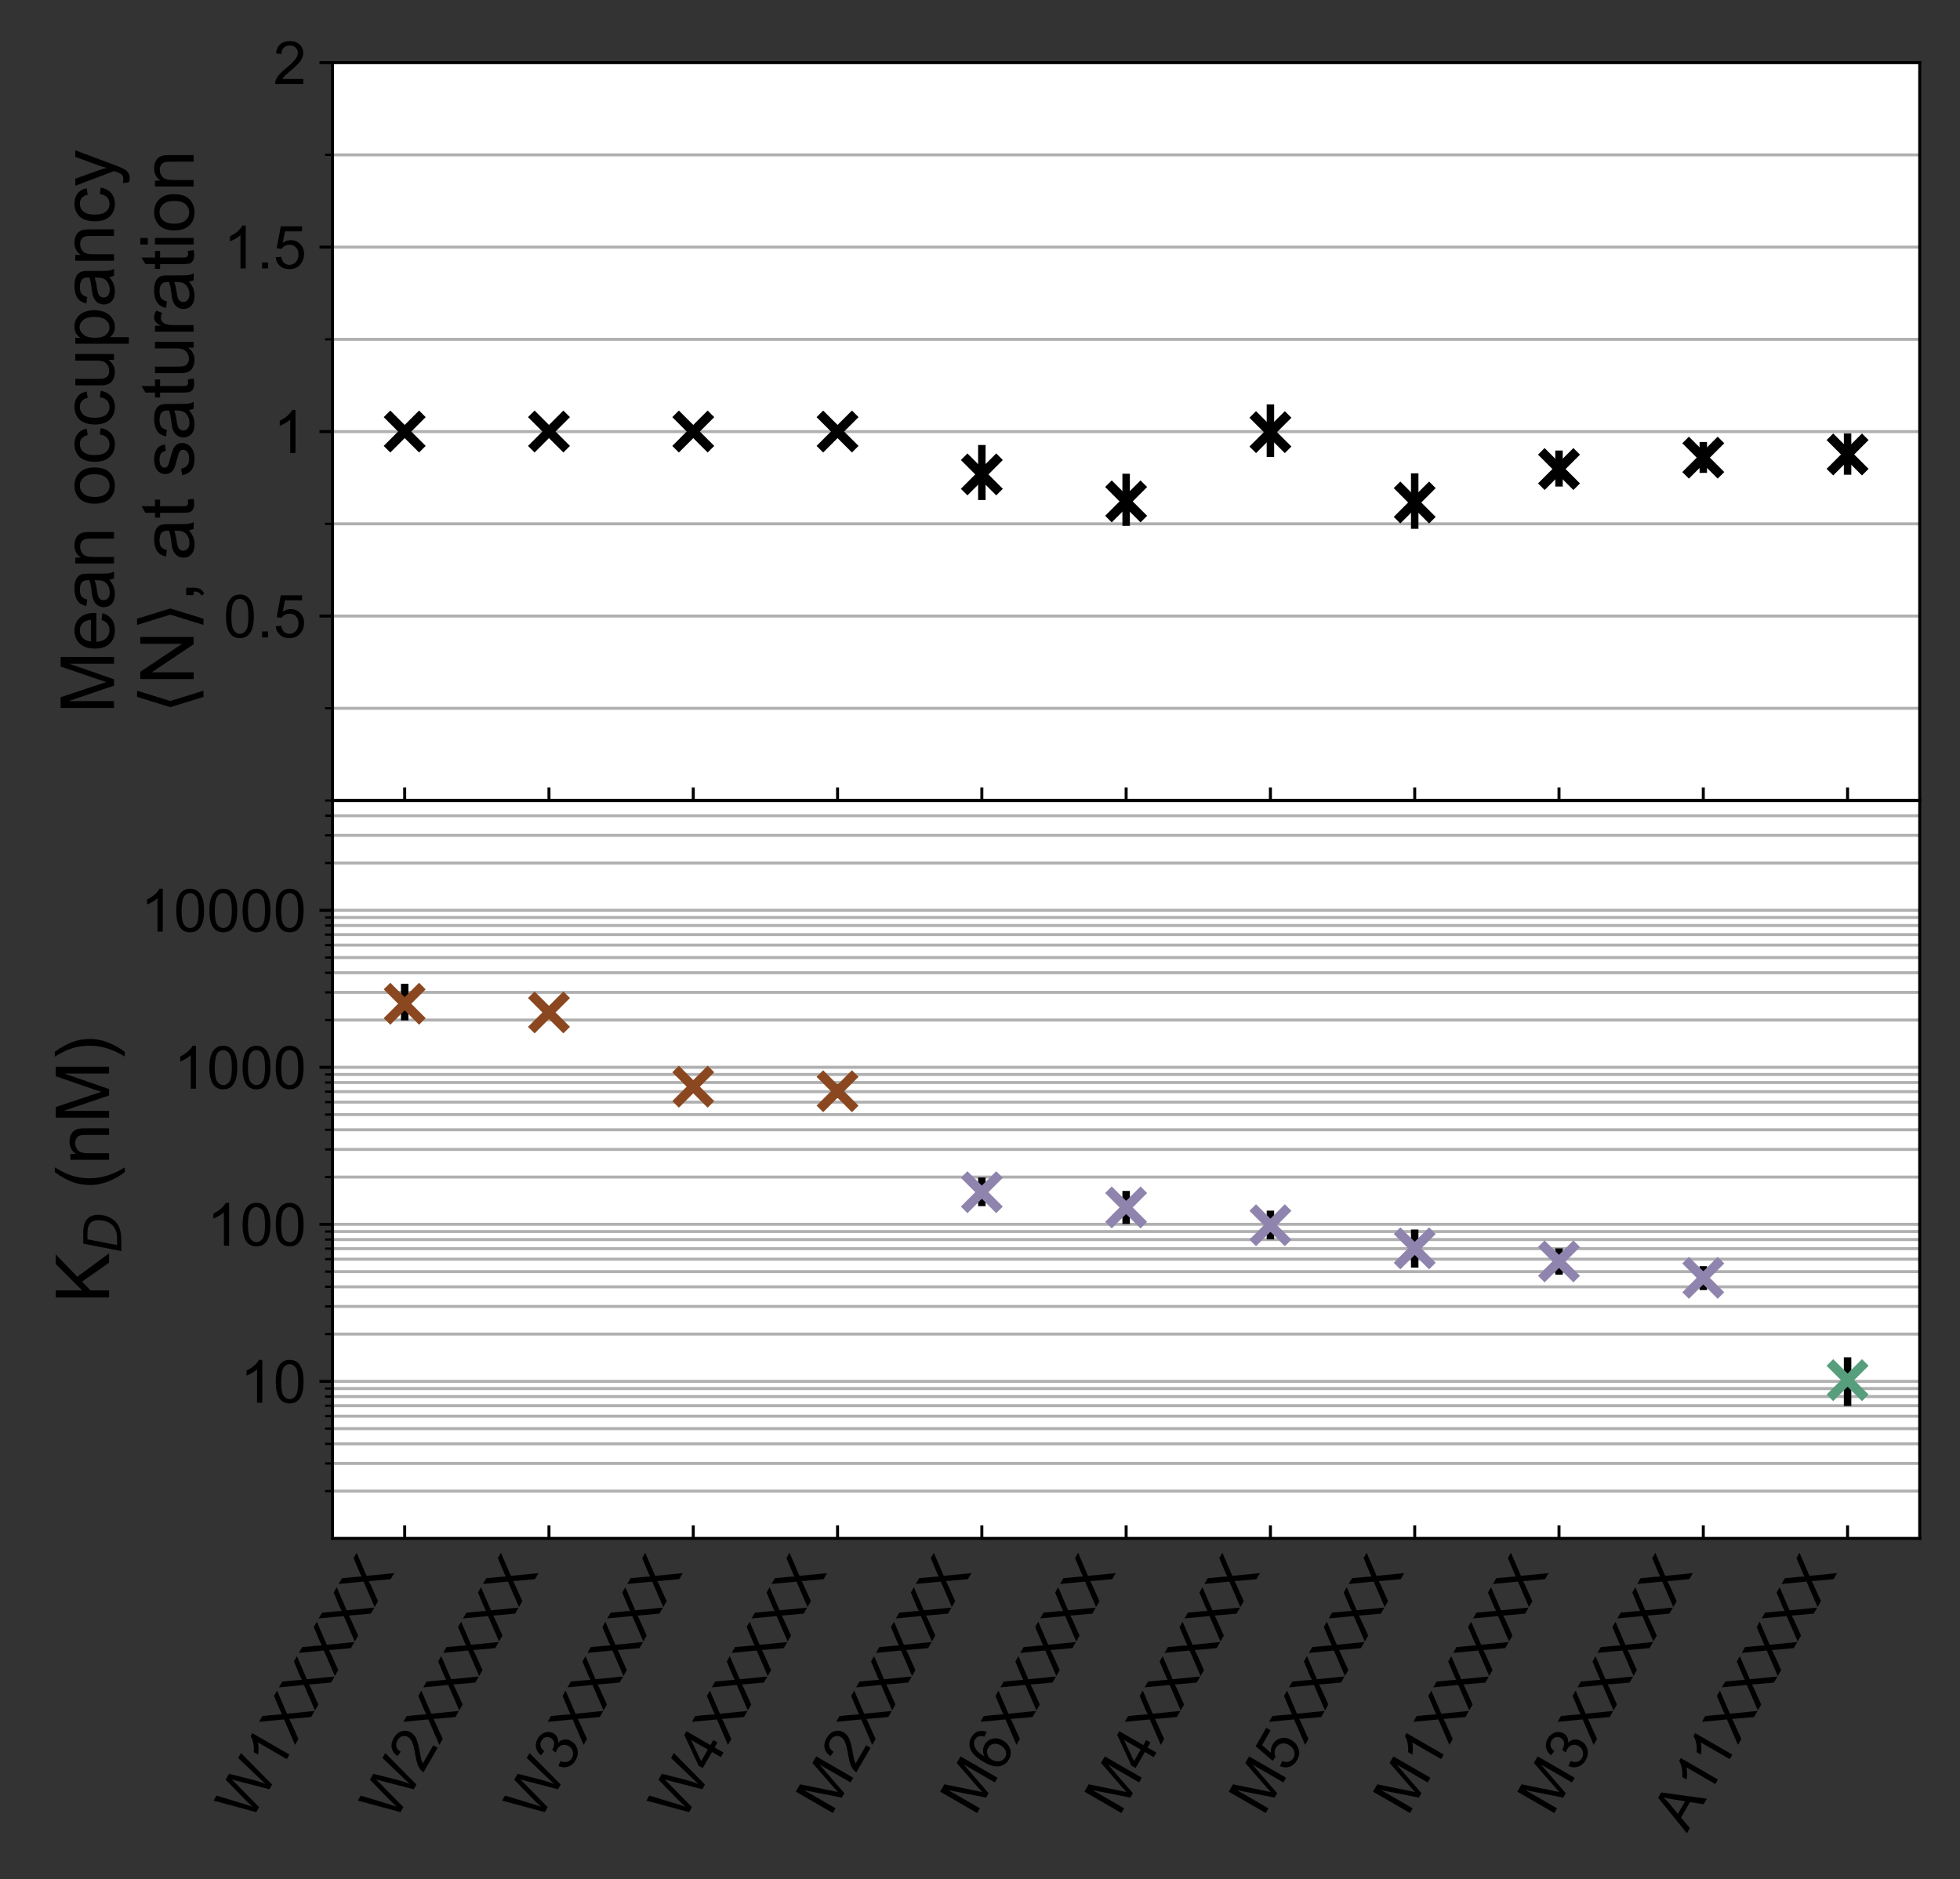 <?xml version="1.0" encoding="utf-8" standalone="no"?>
<!DOCTYPE svg PUBLIC "-//W3C//DTD SVG 1.1//EN"
  "http://www.w3.org/Graphics/SVG/1.1/DTD/svg11.dtd">
<!-- Created with matplotlib (https://matplotlib.org/) -->
<svg height="504pt" version="1.1" viewBox="0 0 525.6 504" width="525.6pt" xmlns="http://www.w3.org/2000/svg" xmlns:xlink="http://www.w3.org/1999/xlink">
 <rect x="0" y="0" width="525.6" height="504" fill="#333333" stroke="none"/>
 <defs>
  <style type="text/css">*{stroke-linecap:butt;stroke-linejoin:round;}</style>
 </defs>
 <g id="figure_1">
  <g id="patch_1">
   <path d="M 0 504 
L 525.6 504 
L 525.6 0 
L 0 0 
z
" style="fill:none;"/>
  </g>
  <g id="axes_1">
   <g id="patch_2">
    <path d="M 89.175 214.697 
L 514.8 214.697 
L 514.8 16.8 
L 89.175 16.8 
z
" style="fill:#ffffff;"/>
   </g>
   <g id="matplotlib.axis_1">
    <g id="xtick_1">
     <g id="line2d_1">
      <defs>
       <path d="M 0 0 
L 0 -3.5 
" id="m8c191ce2ec" style="stroke:#000000;stroke-width:0.8;"/>
      </defs>
      <g>
       <use style="stroke:#000000;stroke-width:0.8;" x="108.522" xlink:href="#m8c191ce2ec" y="214.697"/>
      </g>
     </g>
    </g>
    <g id="xtick_2">
     <g id="line2d_2">
      <g>
       <use style="stroke:#000000;stroke-width:0.8;" x="147.215" xlink:href="#m8c191ce2ec" y="214.697"/>
      </g>
     </g>
    </g>
    <g id="xtick_3">
     <g id="line2d_3">
      <g>
       <use style="stroke:#000000;stroke-width:0.8;" x="185.908" xlink:href="#m8c191ce2ec" y="214.697"/>
      </g>
     </g>
    </g>
    <g id="xtick_4">
     <g id="line2d_4">
      <g>
       <use style="stroke:#000000;stroke-width:0.8;" x="224.601" xlink:href="#m8c191ce2ec" y="214.697"/>
      </g>
     </g>
    </g>
    <g id="xtick_5">
     <g id="line2d_5">
      <g>
       <use style="stroke:#000000;stroke-width:0.8;" x="263.294" xlink:href="#m8c191ce2ec" y="214.697"/>
      </g>
     </g>
    </g>
    <g id="xtick_6">
     <g id="line2d_6">
      <g>
       <use style="stroke:#000000;stroke-width:0.8;" x="301.988" xlink:href="#m8c191ce2ec" y="214.697"/>
      </g>
     </g>
    </g>
    <g id="xtick_7">
     <g id="line2d_7">
      <g>
       <use style="stroke:#000000;stroke-width:0.8;" x="340.681" xlink:href="#m8c191ce2ec" y="214.697"/>
      </g>
     </g>
    </g>
    <g id="xtick_8">
     <g id="line2d_8">
      <g>
       <use style="stroke:#000000;stroke-width:0.8;" x="379.374" xlink:href="#m8c191ce2ec" y="214.697"/>
      </g>
     </g>
    </g>
    <g id="xtick_9">
     <g id="line2d_9">
      <g>
       <use style="stroke:#000000;stroke-width:0.8;" x="418.067" xlink:href="#m8c191ce2ec" y="214.697"/>
      </g>
     </g>
    </g>
    <g id="xtick_10">
     <g id="line2d_10">
      <g>
       <use style="stroke:#000000;stroke-width:0.8;" x="456.76" xlink:href="#m8c191ce2ec" y="214.697"/>
      </g>
     </g>
    </g>
    <g id="xtick_11">
     <g id="line2d_11">
      <g>
       <use style="stroke:#000000;stroke-width:0.8;" x="495.453" xlink:href="#m8c191ce2ec" y="214.697"/>
      </g>
     </g>
    </g>
   </g>
   <g id="matplotlib.axis_2">
    <g id="ytick_1">
     <g id="line2d_12">
      <path clip-path="url(#pddac93b91f)" d="M 89.175 165.222 
L 514.8 165.222 
" style="fill:none;stroke:#b0b0b0;stroke-linecap:square;stroke-width:0.8;"/>
     </g>
     <g id="line2d_13">
      <defs>
       <path d="M 0 0 
L -3.5 0 
" id="m29b696b629" style="stroke:#000000;stroke-width:0.8;"/>
      </defs>
      <g>
       <use style="stroke:#000000;stroke-width:0.8;" x="89.175" xlink:href="#m29b696b629" y="165.222"/>
      </g>
     </g>
     <g id="text_1">
      <!-- 0.5 -->
      <g transform="translate(59.935 170.949)scale(0.16 -0.16)">
       <defs>
        <path d="M 4.156 35.297 
Q 4.156 48 6.766 55.734 
Q 9.375 63.484 14.516 67.672 
Q 19.672 71.875 27.484 71.875 
Q 33.25 71.875 37.594 69.547 
Q 41.938 67.234 44.766 62.859 
Q 47.609 58.5 49.219 52.219 
Q 50.828 45.953 50.828 35.297 
Q 50.828 22.703 48.234 14.969 
Q 45.656 7.234 40.5 3 
Q 35.359 -1.219 27.484 -1.219 
Q 17.141 -1.219 11.234 6.203 
Q 4.156 15.141 4.156 35.297 
z
M 13.188 35.297 
Q 13.188 17.672 17.312 11.828 
Q 21.438 6 27.484 6 
Q 33.547 6 37.672 11.859 
Q 41.797 17.719 41.797 35.297 
Q 41.797 52.984 37.672 58.781 
Q 33.547 64.594 27.391 64.594 
Q 21.344 64.594 17.719 59.469 
Q 13.188 52.938 13.188 35.297 
z
" id="ArialMT-48"/>
        <path d="M 9.078 0 
L 9.078 10.016 
L 19.094 10.016 
L 19.094 0 
z
" id="ArialMT-46"/>
        <path d="M 4.156 18.75 
L 13.375 19.531 
Q 14.406 12.797 18.141 9.391 
Q 21.875 6 27.156 6 
Q 33.5 6 37.891 10.781 
Q 42.281 15.578 42.281 23.484 
Q 42.281 31 38.062 35.344 
Q 33.844 39.703 27 39.703 
Q 22.75 39.703 19.328 37.766 
Q 15.922 35.844 13.969 32.766 
L 5.719 33.844 
L 12.641 70.609 
L 48.25 70.609 
L 48.25 62.203 
L 19.672 62.203 
L 15.828 42.969 
Q 22.266 47.469 29.344 47.469 
Q 38.719 47.469 45.156 40.969 
Q 51.609 34.469 51.609 24.266 
Q 51.609 14.547 45.953 7.469 
Q 39.062 -1.219 27.156 -1.219 
Q 17.391 -1.219 11.203 4.25 
Q 5.031 9.719 4.156 18.75 
z
" id="ArialMT-53"/>
       </defs>
       <use xlink:href="#ArialMT-48"/>
       <use x="55.615" xlink:href="#ArialMT-46"/>
       <use x="83.398" xlink:href="#ArialMT-53"/>
      </g>
     </g>
    </g>
    <g id="ytick_2">
     <g id="line2d_14">
      <path clip-path="url(#pddac93b91f)" d="M 89.175 115.748 
L 514.8 115.748 
" style="fill:none;stroke:#b0b0b0;stroke-linecap:square;stroke-width:0.8;"/>
     </g>
     <g id="line2d_15">
      <g>
       <use style="stroke:#000000;stroke-width:0.8;" x="89.175" xlink:href="#m29b696b629" y="115.748"/>
      </g>
     </g>
     <g id="text_2">
      <!-- 1 -->
      <g transform="translate(73.278 121.475)scale(0.16 -0.16)">
       <defs>
        <path d="M 37.25 0 
L 28.469 0 
L 28.469 56 
Q 25.297 52.984 20.141 49.953 
Q 14.984 46.922 10.891 45.406 
L 10.891 53.906 
Q 18.266 57.375 23.781 62.297 
Q 29.297 67.234 31.594 71.875 
L 37.25 71.875 
z
" id="ArialMT-49"/>
       </defs>
       <use xlink:href="#ArialMT-49"/>
      </g>
     </g>
    </g>
    <g id="ytick_3">
     <g id="line2d_16">
      <path clip-path="url(#pddac93b91f)" d="M 89.175 66.274 
L 514.8 66.274 
" style="fill:none;stroke:#b0b0b0;stroke-linecap:square;stroke-width:0.8;"/>
     </g>
     <g id="line2d_17">
      <g>
       <use style="stroke:#000000;stroke-width:0.8;" x="89.175" xlink:href="#m29b696b629" y="66.274"/>
      </g>
     </g>
     <g id="text_3">
      <!-- 1.5 -->
      <g transform="translate(59.935 72)scale(0.16 -0.16)">
       <use xlink:href="#ArialMT-49"/>
       <use x="55.615" xlink:href="#ArialMT-46"/>
       <use x="83.398" xlink:href="#ArialMT-53"/>
      </g>
     </g>
    </g>
    <g id="ytick_4">
     <g id="line2d_18">
      <path clip-path="url(#pddac93b91f)" d="M 89.175 16.8 
L 514.8 16.8 
" style="fill:none;stroke:#b0b0b0;stroke-linecap:square;stroke-width:0.8;"/>
     </g>
     <g id="line2d_19">
      <g>
       <use style="stroke:#000000;stroke-width:0.8;" x="89.175" xlink:href="#m29b696b629" y="16.8"/>
      </g>
     </g>
     <g id="text_4">
      <!-- 2 -->
      <g transform="translate(73.278 22.526)scale(0.16 -0.16)">
       <defs>
        <path d="M 50.344 8.453 
L 50.344 0 
L 3.031 0 
Q 2.938 3.172 4.047 6.109 
Q 5.859 10.938 9.828 15.625 
Q 13.812 20.312 21.344 26.469 
Q 33.016 36.031 37.109 41.625 
Q 41.219 47.219 41.219 52.203 
Q 41.219 57.422 37.469 61 
Q 33.734 64.594 27.734 64.594 
Q 21.391 64.594 17.578 60.781 
Q 13.766 56.984 13.719 50.25 
L 4.688 51.172 
Q 5.609 61.281 11.656 66.578 
Q 17.719 71.875 27.938 71.875 
Q 38.234 71.875 44.234 66.156 
Q 50.25 60.453 50.25 52 
Q 50.25 47.703 48.484 43.547 
Q 46.734 39.406 42.656 34.812 
Q 38.578 30.219 29.109 22.219 
Q 21.188 15.578 18.938 13.203 
Q 16.703 10.844 15.234 8.453 
z
" id="ArialMT-50"/>
       </defs>
       <use xlink:href="#ArialMT-50"/>
      </g>
     </g>
    </g>
    <g id="ytick_5">
     <g id="line2d_20">
      <path clip-path="url(#pddac93b91f)" d="M 89.175 189.96 
L 514.8 189.96 
" style="fill:none;stroke:#b0b0b0;stroke-linecap:square;stroke-width:0.8;"/>
     </g>
     <g id="line2d_21">
      <defs>
       <path d="M 0 0 
L -2 0 
" id="m9e6d2d13ae" style="stroke:#000000;stroke-width:0.6;"/>
      </defs>
      <g>
       <use style="stroke:#000000;stroke-width:0.6;" x="89.175" xlink:href="#m9e6d2d13ae" y="189.96"/>
      </g>
     </g>
    </g>
    <g id="ytick_6">
     <g id="line2d_22">
      <path clip-path="url(#pddac93b91f)" d="M 89.175 140.485 
L 514.8 140.485 
" style="fill:none;stroke:#b0b0b0;stroke-linecap:square;stroke-width:0.8;"/>
     </g>
     <g id="line2d_23">
      <g>
       <use style="stroke:#000000;stroke-width:0.6;" x="89.175" xlink:href="#m9e6d2d13ae" y="140.485"/>
      </g>
     </g>
    </g>
    <g id="ytick_7">
     <g id="line2d_24">
      <path clip-path="url(#pddac93b91f)" d="M 89.175 91.011 
L 514.8 91.011 
" style="fill:none;stroke:#b0b0b0;stroke-linecap:square;stroke-width:0.8;"/>
     </g>
     <g id="line2d_25">
      <g>
       <use style="stroke:#000000;stroke-width:0.6;" x="89.175" xlink:href="#m9e6d2d13ae" y="91.011"/>
      </g>
     </g>
    </g>
    <g id="ytick_8">
     <g id="line2d_26">
      <path clip-path="url(#pddac93b91f)" d="M 89.175 41.537 
L 514.8 41.537 
" style="fill:none;stroke:#b0b0b0;stroke-linecap:square;stroke-width:0.8;"/>
     </g>
     <g id="line2d_27">
      <g>
       <use style="stroke:#000000;stroke-width:0.6;" x="89.175" xlink:href="#m9e6d2d13ae" y="41.537"/>
      </g>
     </g>
    </g>
    <g id="text_5">
     <!-- Mean occupancy -->
     <g transform="translate(30.572 191.344)rotate(-90)scale(0.2 -0.2)">
      <defs>
       <path d="M 7.422 0 
L 7.422 71.578 
L 21.688 71.578 
L 38.625 20.906 
Q 40.969 13.812 42.047 10.297 
Q 43.266 14.203 45.844 21.781 
L 62.984 71.578 
L 75.734 71.578 
L 75.734 0 
L 66.609 0 
L 66.609 59.906 
L 45.797 0 
L 37.25 0 
L 16.547 60.938 
L 16.547 0 
z
" id="ArialMT-77"/>
       <path d="M 42.094 16.703 
L 51.172 15.578 
Q 49.031 7.625 43.219 3.219 
Q 37.406 -1.172 28.375 -1.172 
Q 17 -1.172 10.328 5.828 
Q 3.656 12.844 3.656 25.484 
Q 3.656 38.578 10.391 45.797 
Q 17.141 53.031 27.875 53.031 
Q 38.281 53.031 44.875 45.953 
Q 51.469 38.875 51.469 26.031 
Q 51.469 25.25 51.422 23.688 
L 12.75 23.688 
Q 13.234 15.141 17.578 10.594 
Q 21.922 6.062 28.422 6.062 
Q 33.25 6.062 36.672 8.594 
Q 40.094 11.141 42.094 16.703 
z
M 13.234 30.906 
L 42.188 30.906 
Q 41.609 37.453 38.875 40.719 
Q 34.672 45.797 27.984 45.797 
Q 21.922 45.797 17.797 41.75 
Q 13.672 37.703 13.234 30.906 
z
" id="ArialMT-101"/>
       <path d="M 40.438 6.391 
Q 35.547 2.25 31.031 0.531 
Q 26.516 -1.172 21.344 -1.172 
Q 12.797 -1.172 8.203 3 
Q 3.609 7.172 3.609 13.672 
Q 3.609 17.484 5.344 20.625 
Q 7.078 23.781 9.891 25.688 
Q 12.703 27.594 16.219 28.562 
Q 18.797 29.25 24.031 29.891 
Q 34.672 31.156 39.703 32.906 
Q 39.75 34.719 39.75 35.203 
Q 39.75 40.578 37.25 42.781 
Q 33.891 45.75 27.25 45.75 
Q 21.047 45.75 18.094 43.578 
Q 15.141 41.406 13.719 35.891 
L 5.125 37.062 
Q 6.297 42.578 8.984 45.969 
Q 11.672 49.359 16.75 51.188 
Q 21.828 53.031 28.516 53.031 
Q 35.156 53.031 39.297 51.469 
Q 43.453 49.906 45.406 47.531 
Q 47.359 45.172 48.141 41.547 
Q 48.578 39.312 48.578 33.453 
L 48.578 21.734 
Q 48.578 9.469 49.141 6.219 
Q 49.703 2.984 51.375 0 
L 42.188 0 
Q 40.828 2.734 40.438 6.391 
z
M 39.703 26.031 
Q 34.906 24.078 25.344 22.703 
Q 19.922 21.922 17.672 20.938 
Q 15.438 19.969 14.203 18.094 
Q 12.984 16.219 12.984 13.922 
Q 12.984 10.406 15.641 8.062 
Q 18.312 5.719 23.438 5.719 
Q 28.516 5.719 32.469 7.938 
Q 36.422 10.156 38.281 14.016 
Q 39.703 17 39.703 22.797 
z
" id="ArialMT-97"/>
       <path d="M 6.594 0 
L 6.594 51.859 
L 14.5 51.859 
L 14.5 44.484 
Q 20.219 53.031 31 53.031 
Q 35.688 53.031 39.625 51.344 
Q 43.562 49.656 45.516 46.922 
Q 47.469 44.188 48.25 40.438 
Q 48.734 37.984 48.734 31.891 
L 48.734 0 
L 39.938 0 
L 39.938 31.547 
Q 39.938 36.922 38.906 39.578 
Q 37.891 42.234 35.281 43.812 
Q 32.672 45.406 29.156 45.406 
Q 23.531 45.406 19.453 41.844 
Q 15.375 38.281 15.375 28.328 
L 15.375 0 
z
" id="ArialMT-110"/>
       <path id="ArialMT-32"/>
       <path d="M 3.328 25.922 
Q 3.328 40.328 11.328 47.266 
Q 18.016 53.031 27.641 53.031 
Q 38.328 53.031 45.109 46.016 
Q 51.906 39.016 51.906 26.656 
Q 51.906 16.656 48.906 10.906 
Q 45.906 5.172 40.156 2 
Q 34.422 -1.172 27.641 -1.172 
Q 16.75 -1.172 10.031 5.812 
Q 3.328 12.797 3.328 25.922 
z
M 12.359 25.922 
Q 12.359 15.969 16.703 11.016 
Q 21.047 6.062 27.641 6.062 
Q 34.188 6.062 38.531 11.031 
Q 42.875 16.016 42.875 26.219 
Q 42.875 35.844 38.5 40.797 
Q 34.125 45.75 27.641 45.75 
Q 21.047 45.75 16.703 40.812 
Q 12.359 35.891 12.359 25.922 
z
" id="ArialMT-111"/>
       <path d="M 40.438 19 
L 49.078 17.875 
Q 47.656 8.938 41.812 3.875 
Q 35.984 -1.172 27.484 -1.172 
Q 16.844 -1.172 10.375 5.781 
Q 3.906 12.75 3.906 25.734 
Q 3.906 34.125 6.688 40.422 
Q 9.469 46.734 15.156 49.875 
Q 20.844 53.031 27.547 53.031 
Q 35.984 53.031 41.359 48.75 
Q 46.734 44.484 48.25 36.625 
L 39.703 35.297 
Q 38.484 40.531 35.375 43.156 
Q 32.281 45.797 27.875 45.797 
Q 21.234 45.797 17.078 41.031 
Q 12.938 36.281 12.938 25.984 
Q 12.938 15.531 16.938 10.797 
Q 20.953 6.062 27.391 6.062 
Q 32.562 6.062 36.031 9.234 
Q 39.5 12.406 40.438 19 
z
" id="ArialMT-99"/>
       <path d="M 40.578 0 
L 40.578 7.625 
Q 34.516 -1.172 24.125 -1.172 
Q 19.531 -1.172 15.547 0.578 
Q 11.578 2.344 9.641 5 
Q 7.719 7.672 6.938 11.531 
Q 6.391 14.109 6.391 19.734 
L 6.391 51.859 
L 15.188 51.859 
L 15.188 23.094 
Q 15.188 16.219 15.719 13.812 
Q 16.547 10.359 19.234 8.375 
Q 21.922 6.391 25.875 6.391 
Q 29.828 6.391 33.297 8.422 
Q 36.766 10.453 38.203 13.938 
Q 39.656 17.438 39.656 24.078 
L 39.656 51.859 
L 48.438 51.859 
L 48.438 0 
z
" id="ArialMT-117"/>
       <path d="M 6.594 -19.875 
L 6.594 51.859 
L 14.594 51.859 
L 14.594 45.125 
Q 17.438 49.078 21 51.047 
Q 24.562 53.031 29.641 53.031 
Q 36.281 53.031 41.359 49.609 
Q 46.438 46.188 49.016 39.953 
Q 51.609 33.734 51.609 26.312 
Q 51.609 18.359 48.75 11.984 
Q 45.906 5.609 40.453 2.219 
Q 35.016 -1.172 29 -1.172 
Q 24.609 -1.172 21.109 0.688 
Q 17.625 2.547 15.375 5.375 
L 15.375 -19.875 
z
M 14.547 25.641 
Q 14.547 15.625 18.594 10.844 
Q 22.656 6.062 28.422 6.062 
Q 34.281 6.062 38.453 11.016 
Q 42.625 15.969 42.625 26.375 
Q 42.625 36.281 38.547 41.203 
Q 34.469 46.141 28.812 46.141 
Q 23.188 46.141 18.859 40.891 
Q 14.547 35.641 14.547 25.641 
z
" id="ArialMT-112"/>
       <path d="M 6.203 -19.969 
L 5.219 -11.719 
Q 8.109 -12.5 10.25 -12.5 
Q 13.188 -12.5 14.938 -11.516 
Q 16.703 -10.547 17.828 -8.797 
Q 18.656 -7.469 20.516 -2.25 
Q 20.75 -1.516 21.297 -0.094 
L 1.609 51.859 
L 11.078 51.859 
L 21.875 21.828 
Q 23.969 16.109 25.641 9.812 
Q 27.156 15.875 29.25 21.625 
L 40.328 51.859 
L 49.125 51.859 
L 29.391 -0.875 
Q 26.219 -9.422 24.469 -12.641 
Q 22.125 -17 19.094 -19.016 
Q 16.062 -21.047 11.859 -21.047 
Q 9.328 -21.047 6.203 -19.969 
z
" id="ArialMT-121"/>
      </defs>
      <use xlink:href="#ArialMT-77"/>
      <use x="83.301" xlink:href="#ArialMT-101"/>
      <use x="138.916" xlink:href="#ArialMT-97"/>
      <use x="194.531" xlink:href="#ArialMT-110"/>
      <use x="250.146" xlink:href="#ArialMT-32"/>
      <use x="277.93" xlink:href="#ArialMT-111"/>
      <use x="333.545" xlink:href="#ArialMT-99"/>
      <use x="383.545" xlink:href="#ArialMT-99"/>
      <use x="433.545" xlink:href="#ArialMT-117"/>
      <use x="489.16" xlink:href="#ArialMT-112"/>
      <use x="544.775" xlink:href="#ArialMT-97"/>
      <use x="600.391" xlink:href="#ArialMT-110"/>
      <use x="656.006" xlink:href="#ArialMT-99"/>
      <use x="706.006" xlink:href="#ArialMT-121"/>
     </g>
     <!-- $\langle$N$\rangle$, at saturation -->
     <g transform="translate(51.96 191.448)rotate(-90)scale(0.2 -0.2)">
      <defs>
       <path d="M 8.938 31.344 
L 22.703 75.875 
L 31 75.875 
L 17.234 31.344 
L 31 -13.188 
L 22.703 -13.188 
z
" id="DejaVuSans-10216"/>
       <path d="M 7.625 0 
L 7.625 71.578 
L 17.328 71.578 
L 54.938 15.375 
L 54.938 71.578 
L 64.016 71.578 
L 64.016 0 
L 54.297 0 
L 16.703 56.25 
L 16.703 0 
z
" id="ArialMT-78"/>
       <path d="M 30.078 31.344 
L 16.312 -13.188 
L 8.016 -13.188 
L 21.781 31.344 
L 8.016 75.875 
L 16.312 75.875 
z
" id="DejaVuSans-10217"/>
       <path d="M 8.891 0 
L 8.891 10.016 
L 18.891 10.016 
L 18.891 0 
Q 18.891 -5.516 16.938 -8.906 
Q 14.984 -12.312 10.75 -14.156 
L 8.297 -10.406 
Q 11.078 -9.188 12.391 -6.812 
Q 13.719 -4.438 13.875 0 
z
" id="ArialMT-44"/>
       <path d="M 25.781 7.859 
L 27.047 0.094 
Q 23.344 -0.688 20.406 -0.688 
Q 15.625 -0.688 12.984 0.828 
Q 10.359 2.344 9.281 4.812 
Q 8.203 7.281 8.203 15.188 
L 8.203 45.016 
L 1.766 45.016 
L 1.766 51.859 
L 8.203 51.859 
L 8.203 64.703 
L 16.938 69.969 
L 16.938 51.859 
L 25.781 51.859 
L 25.781 45.016 
L 16.938 45.016 
L 16.938 14.703 
Q 16.938 10.938 17.406 9.859 
Q 17.875 8.797 18.922 8.156 
Q 19.969 7.516 21.922 7.516 
Q 23.391 7.516 25.781 7.859 
z
" id="ArialMT-116"/>
       <path d="M 3.078 15.484 
L 11.766 16.844 
Q 12.5 11.625 15.844 8.844 
Q 19.188 6.062 25.203 6.062 
Q 31.25 6.062 34.172 8.516 
Q 37.109 10.984 37.109 14.312 
Q 37.109 17.281 34.516 19 
Q 32.719 20.172 25.531 21.969 
Q 15.875 24.422 12.141 26.203 
Q 8.406 27.984 6.469 31.125 
Q 4.547 34.281 4.547 38.094 
Q 4.547 41.547 6.125 44.5 
Q 7.719 47.469 10.453 49.422 
Q 12.5 50.922 16.031 51.969 
Q 19.578 53.031 23.641 53.031 
Q 29.734 53.031 34.344 51.266 
Q 38.969 49.516 41.156 46.5 
Q 43.359 43.5 44.188 38.484 
L 35.594 37.312 
Q 35.016 41.312 32.203 43.547 
Q 29.391 45.797 24.266 45.797 
Q 18.219 45.797 15.625 43.797 
Q 13.031 41.797 13.031 39.109 
Q 13.031 37.406 14.109 36.031 
Q 15.188 34.625 17.484 33.688 
Q 18.797 33.203 25.25 31.453 
Q 34.578 28.953 38.25 27.359 
Q 41.938 25.781 44.031 22.75 
Q 46.141 19.734 46.141 15.234 
Q 46.141 10.844 43.578 6.953 
Q 41.016 3.078 36.172 0.953 
Q 31.344 -1.172 25.25 -1.172 
Q 15.141 -1.172 9.844 3.031 
Q 4.547 7.234 3.078 15.484 
z
" id="ArialMT-115"/>
       <path d="M 6.5 0 
L 6.5 51.859 
L 14.406 51.859 
L 14.406 44 
Q 17.438 49.516 20 51.266 
Q 22.562 53.031 25.641 53.031 
Q 30.078 53.031 34.672 50.203 
L 31.641 42.047 
Q 28.422 43.953 25.203 43.953 
Q 22.312 43.953 20.016 42.219 
Q 17.719 40.484 16.75 37.406 
Q 15.281 32.719 15.281 27.156 
L 15.281 0 
z
" id="ArialMT-114"/>
       <path d="M 6.641 61.469 
L 6.641 71.578 
L 15.438 71.578 
L 15.438 61.469 
z
M 6.641 0 
L 6.641 51.859 
L 15.438 51.859 
L 15.438 0 
z
" id="ArialMT-105"/>
      </defs>
      <use transform="translate(0 0.125)" xlink:href="#DejaVuSans-10216"/>
      <use transform="translate(39.014 0.125)" xlink:href="#ArialMT-78"/>
      <use transform="translate(111.23 0.125)" xlink:href="#DejaVuSans-10217"/>
      <use transform="translate(150.244 0.125)" xlink:href="#ArialMT-44"/>
      <use transform="translate(178.027 0.125)" xlink:href="#ArialMT-32"/>
      <use transform="translate(205.811 0.125)" xlink:href="#ArialMT-97"/>
      <use transform="translate(261.426 0.125)" xlink:href="#ArialMT-116"/>
      <use transform="translate(289.209 0.125)" xlink:href="#ArialMT-32"/>
      <use transform="translate(316.992 0.125)" xlink:href="#ArialMT-115"/>
      <use transform="translate(366.992 0.125)" xlink:href="#ArialMT-97"/>
      <use transform="translate(422.607 0.125)" xlink:href="#ArialMT-116"/>
      <use transform="translate(450.391 0.125)" xlink:href="#ArialMT-117"/>
      <use transform="translate(506.006 0.125)" xlink:href="#ArialMT-114"/>
      <use transform="translate(539.307 0.125)" xlink:href="#ArialMT-97"/>
      <use transform="translate(594.922 0.125)" xlink:href="#ArialMT-116"/>
      <use transform="translate(622.705 0.125)" xlink:href="#ArialMT-105"/>
      <use transform="translate(644.922 0.125)" xlink:href="#ArialMT-111"/>
      <use transform="translate(700.537 0.125)" xlink:href="#ArialMT-110"/>
     </g>
    </g>
   </g>
   <g id="patch_3">
    <path d="M 89.175 214.697 
L 89.175 16.8 
" style="fill:none;stroke:#000000;stroke-linecap:square;stroke-linejoin:miter;stroke-width:0.8;"/>
   </g>
   <g id="patch_4">
    <path d="M 514.8 214.697 
L 514.8 16.8 
" style="fill:none;stroke:#000000;stroke-linecap:square;stroke-linejoin:miter;stroke-width:0.8;"/>
   </g>
   <g id="patch_5">
    <path d="M 89.175 214.697 
L 514.8 214.697 
" style="fill:none;stroke:#000000;stroke-linecap:square;stroke-linejoin:miter;stroke-width:0.8;"/>
   </g>
   <g id="patch_6">
    <path d="M 89.175 16.8 
L 514.8 16.8 
" style="fill:none;stroke:#000000;stroke-linecap:square;stroke-linejoin:miter;stroke-width:0.8;"/>
   </g>
   <g id="LineCollection_1">
    <path clip-path="url(#pddac93b91f)" d="M 108.522 115.734 
L 108.522 115.734 
" style="fill:none;stroke:#000000;stroke-width:2;"/>
    <path clip-path="url(#pddac93b91f)" d="M 147.215 115.734 
L 147.215 115.734 
" style="fill:none;stroke:#000000;stroke-width:2;"/>
    <path clip-path="url(#pddac93b91f)" d="M 185.908 115.734 
L 185.908 115.734 
" style="fill:none;stroke:#000000;stroke-width:2;"/>
    <path clip-path="url(#pddac93b91f)" d="M 224.601 115.734 
L 224.601 115.734 
" style="fill:none;stroke:#000000;stroke-width:2;"/>
    <path clip-path="url(#pddac93b91f)" d="M 263.294 134.1 
L 263.294 119.346 
" style="fill:none;stroke:#000000;stroke-width:2;"/>
    <path clip-path="url(#pddac93b91f)" d="M 301.988 141.029 
L 301.988 127.049 
" style="fill:none;stroke:#000000;stroke-width:2;"/>
    <path clip-path="url(#pddac93b91f)" d="M 340.681 122.557 
L 340.681 108.456 
" style="fill:none;stroke:#000000;stroke-width:2;"/>
    <path clip-path="url(#pddac93b91f)" d="M 379.374 141.822 
L 379.374 126.943 
" style="fill:none;stroke:#000000;stroke-width:2;"/>
    <path clip-path="url(#pddac93b91f)" d="M 418.067 130.491 
L 418.067 120.832 
" style="fill:none;stroke:#000000;stroke-width:2;"/>
    <path clip-path="url(#pddac93b91f)" d="M 456.76 126.833 
L 456.76 118.543 
" style="fill:none;stroke:#000000;stroke-width:2;"/>
    <path clip-path="url(#pddac93b91f)" d="M 495.453 127.322 
L 495.453 116.237 
" style="fill:none;stroke:#000000;stroke-width:2;"/>
   </g>
   <g id="PathCollection_1">
    <defs>
     <path d="M -4.743 4.743 
L 4.743 -4.743 
M -4.743 -4.743 
L 4.743 4.743 
" id="m3a4f021213" style="stroke:#000000;stroke-width:2.5;"/>
    </defs>
    <g clip-path="url(#pddac93b91f)">
     <use style="stroke:#000000;stroke-width:2.5;" x="108.522" xlink:href="#m3a4f021213" y="115.734"/>
     <use style="stroke:#000000;stroke-width:2.5;" x="147.215" xlink:href="#m3a4f021213" y="115.734"/>
     <use style="stroke:#000000;stroke-width:2.5;" x="185.908" xlink:href="#m3a4f021213" y="115.734"/>
     <use style="stroke:#000000;stroke-width:2.5;" x="224.601" xlink:href="#m3a4f021213" y="115.734"/>
     <use style="stroke:#000000;stroke-width:2.5;" x="263.294" xlink:href="#m3a4f021213" y="127.233"/>
     <use style="stroke:#000000;stroke-width:2.5;" x="301.988" xlink:href="#m3a4f021213" y="134.474"/>
     <use style="stroke:#000000;stroke-width:2.5;" x="340.681" xlink:href="#m3a4f021213" y="115.899"/>
     <use style="stroke:#000000;stroke-width:2.5;" x="379.374" xlink:href="#m3a4f021213" y="134.77"/>
     <use style="stroke:#000000;stroke-width:2.5;" x="418.067" xlink:href="#m3a4f021213" y="125.794"/>
     <use style="stroke:#000000;stroke-width:2.5;" x="456.76" xlink:href="#m3a4f021213" y="122.742"/>
     <use style="stroke:#000000;stroke-width:2.5;" x="495.453" xlink:href="#m3a4f021213" y="121.886"/>
    </g>
   </g>
  </g>
  <g id="axes_2">
   <g id="patch_7">
    <path d="M 89.175 412.593 
L 514.8 412.593 
L 514.8 214.697 
L 89.175 214.697 
z
" style="fill:#ffffff;"/>
   </g>
   <g id="matplotlib.axis_3">
    <g id="xtick_12">
     <g id="line2d_28">
      <g>
       <use style="stroke:#000000;stroke-width:0.8;" x="108.522" xlink:href="#m8c191ce2ec" y="412.593"/>
      </g>
     </g>
     <g id="text_6">
      <!-- W1XXXXX -->
      <g transform="translate(67.086 488.817)rotate(-60)scale(0.16 -0.16)">
       <defs>
        <path d="M 20.219 0 
L 1.219 71.578 
L 10.938 71.578 
L 21.828 24.656 
Q 23.578 17.281 24.859 10.016 
Q 27.594 21.484 28.078 23.25 
L 41.703 71.578 
L 53.125 71.578 
L 63.375 35.359 
Q 67.234 21.875 68.953 10.016 
Q 70.312 16.797 72.516 25.594 
L 83.734 71.578 
L 93.266 71.578 
L 73.641 0 
L 64.5 0 
L 49.422 54.547 
Q 47.516 61.375 47.172 62.938 
Q 46.047 58.016 45.062 54.547 
L 29.891 0 
z
" id="ArialMT-87"/>
        <path d="M 0.438 0 
L 28.125 37.312 
L 3.719 71.578 
L 14.984 71.578 
L 27.984 53.219 
Q 32.031 47.516 33.734 44.438 
Q 36.141 48.344 39.406 52.594 
L 53.812 71.578 
L 64.109 71.578 
L 38.969 37.844 
L 66.062 0 
L 54.344 0 
L 36.328 25.531 
Q 34.812 27.734 33.203 30.328 
Q 30.812 26.422 29.781 24.953 
L 11.812 0 
z
" id="ArialMT-88"/>
       </defs>
       <use xlink:href="#ArialMT-87"/>
       <use x="94.385" xlink:href="#ArialMT-49"/>
       <use x="150" xlink:href="#ArialMT-88"/>
       <use x="216.699" xlink:href="#ArialMT-88"/>
       <use x="283.398" xlink:href="#ArialMT-88"/>
       <use x="350.098" xlink:href="#ArialMT-88"/>
       <use x="416.797" xlink:href="#ArialMT-88"/>
      </g>
     </g>
    </g>
    <g id="xtick_13">
     <g id="line2d_29">
      <g>
       <use style="stroke:#000000;stroke-width:0.8;" x="147.215" xlink:href="#m8c191ce2ec" y="412.593"/>
      </g>
     </g>
     <g id="text_7">
      <!-- W2XXXXX -->
      <g transform="translate(105.78 488.817)rotate(-60)scale(0.16 -0.16)">
       <use xlink:href="#ArialMT-87"/>
       <use x="94.385" xlink:href="#ArialMT-50"/>
       <use x="150" xlink:href="#ArialMT-88"/>
       <use x="216.699" xlink:href="#ArialMT-88"/>
       <use x="283.398" xlink:href="#ArialMT-88"/>
       <use x="350.098" xlink:href="#ArialMT-88"/>
       <use x="416.797" xlink:href="#ArialMT-88"/>
      </g>
     </g>
    </g>
    <g id="xtick_14">
     <g id="line2d_30">
      <g>
       <use style="stroke:#000000;stroke-width:0.8;" x="185.908" xlink:href="#m8c191ce2ec" y="412.593"/>
      </g>
     </g>
     <g id="text_8">
      <!-- W3XXXXX -->
      <g transform="translate(144.473 488.817)rotate(-60)scale(0.16 -0.16)">
       <defs>
        <path d="M 4.203 18.891 
L 12.984 20.062 
Q 14.5 12.594 18.141 9.297 
Q 21.781 6 27 6 
Q 33.203 6 37.469 10.297 
Q 41.75 14.594 41.75 20.953 
Q 41.75 27 37.797 30.922 
Q 33.844 34.859 27.734 34.859 
Q 25.25 34.859 21.531 33.891 
L 22.516 41.609 
Q 23.391 41.5 23.922 41.5 
Q 29.547 41.5 34.031 44.422 
Q 38.531 47.359 38.531 53.469 
Q 38.531 58.297 35.25 61.469 
Q 31.984 64.656 26.812 64.656 
Q 21.688 64.656 18.266 61.422 
Q 14.844 58.203 13.875 51.766 
L 5.078 53.328 
Q 6.688 62.156 12.391 67.016 
Q 18.109 71.875 26.609 71.875 
Q 32.469 71.875 37.391 69.359 
Q 42.328 66.844 44.938 62.5 
Q 47.562 58.156 47.562 53.266 
Q 47.562 48.641 45.062 44.828 
Q 42.578 41.016 37.703 38.766 
Q 44.047 37.312 47.562 32.688 
Q 51.078 28.078 51.078 21.141 
Q 51.078 11.766 44.234 5.25 
Q 37.406 -1.266 26.953 -1.266 
Q 17.531 -1.266 11.297 4.344 
Q 5.078 9.969 4.203 18.891 
z
" id="ArialMT-51"/>
       </defs>
       <use xlink:href="#ArialMT-87"/>
       <use x="94.385" xlink:href="#ArialMT-51"/>
       <use x="150" xlink:href="#ArialMT-88"/>
       <use x="216.699" xlink:href="#ArialMT-88"/>
       <use x="283.398" xlink:href="#ArialMT-88"/>
       <use x="350.098" xlink:href="#ArialMT-88"/>
       <use x="416.797" xlink:href="#ArialMT-88"/>
      </g>
     </g>
    </g>
    <g id="xtick_15">
     <g id="line2d_31">
      <g>
       <use style="stroke:#000000;stroke-width:0.8;" x="224.601" xlink:href="#m8c191ce2ec" y="412.593"/>
      </g>
     </g>
     <g id="text_9">
      <!-- W4XXXXX -->
      <g transform="translate(183.166 488.817)rotate(-60)scale(0.16 -0.16)">
       <defs>
        <path d="M 32.328 0 
L 32.328 17.141 
L 1.266 17.141 
L 1.266 25.203 
L 33.938 71.578 
L 41.109 71.578 
L 41.109 25.203 
L 50.781 25.203 
L 50.781 17.141 
L 41.109 17.141 
L 41.109 0 
z
M 32.328 25.203 
L 32.328 57.469 
L 9.906 25.203 
z
" id="ArialMT-52"/>
       </defs>
       <use xlink:href="#ArialMT-87"/>
       <use x="94.385" xlink:href="#ArialMT-52"/>
       <use x="150" xlink:href="#ArialMT-88"/>
       <use x="216.699" xlink:href="#ArialMT-88"/>
       <use x="283.398" xlink:href="#ArialMT-88"/>
       <use x="350.098" xlink:href="#ArialMT-88"/>
       <use x="416.797" xlink:href="#ArialMT-88"/>
      </g>
     </g>
    </g>
    <g id="xtick_16">
     <g id="line2d_32">
      <g>
       <use style="stroke:#000000;stroke-width:0.8;" x="263.294" xlink:href="#m8c191ce2ec" y="412.593"/>
      </g>
     </g>
     <g id="text_10">
      <!-- M2XXXXX -->
      <g transform="translate(222.747 487.28)rotate(-60)scale(0.16 -0.16)">
       <use xlink:href="#ArialMT-77"/>
       <use x="83.301" xlink:href="#ArialMT-50"/>
       <use x="138.916" xlink:href="#ArialMT-88"/>
       <use x="205.615" xlink:href="#ArialMT-88"/>
       <use x="272.314" xlink:href="#ArialMT-88"/>
       <use x="339.014" xlink:href="#ArialMT-88"/>
       <use x="405.713" xlink:href="#ArialMT-88"/>
      </g>
     </g>
    </g>
    <g id="xtick_17">
     <g id="line2d_33">
      <g>
       <use style="stroke:#000000;stroke-width:0.8;" x="301.988" xlink:href="#m8c191ce2ec" y="412.593"/>
      </g>
     </g>
     <g id="text_11">
      <!-- M6XXXXX -->
      <g transform="translate(261.44 487.28)rotate(-60)scale(0.16 -0.16)">
       <defs>
        <path d="M 49.75 54.047 
L 41.016 53.375 
Q 39.844 58.547 37.703 60.891 
Q 34.125 64.656 28.906 64.656 
Q 24.703 64.656 21.531 62.312 
Q 17.391 59.281 14.984 53.469 
Q 12.594 47.656 12.5 36.922 
Q 15.672 41.75 20.266 44.094 
Q 24.859 46.438 29.891 46.438 
Q 38.672 46.438 44.844 39.969 
Q 51.031 33.5 51.031 23.25 
Q 51.031 16.5 48.125 10.719 
Q 45.219 4.938 40.141 1.859 
Q 35.062 -1.219 28.609 -1.219 
Q 17.625 -1.219 10.688 6.859 
Q 3.766 14.938 3.766 33.5 
Q 3.766 54.25 11.422 63.672 
Q 18.109 71.875 29.438 71.875 
Q 37.891 71.875 43.281 67.141 
Q 48.688 62.406 49.75 54.047 
z
M 13.875 23.188 
Q 13.875 18.656 15.797 14.5 
Q 17.719 10.359 21.188 8.172 
Q 24.656 6 28.469 6 
Q 34.031 6 38.031 10.484 
Q 42.047 14.984 42.047 22.703 
Q 42.047 30.125 38.078 34.391 
Q 34.125 38.672 28.125 38.672 
Q 22.172 38.672 18.016 34.391 
Q 13.875 30.125 13.875 23.188 
z
" id="ArialMT-54"/>
       </defs>
       <use xlink:href="#ArialMT-77"/>
       <use x="83.301" xlink:href="#ArialMT-54"/>
       <use x="138.916" xlink:href="#ArialMT-88"/>
       <use x="205.615" xlink:href="#ArialMT-88"/>
       <use x="272.314" xlink:href="#ArialMT-88"/>
       <use x="339.014" xlink:href="#ArialMT-88"/>
       <use x="405.713" xlink:href="#ArialMT-88"/>
      </g>
     </g>
    </g>
    <g id="xtick_18">
     <g id="line2d_34">
      <g>
       <use style="stroke:#000000;stroke-width:0.8;" x="340.681" xlink:href="#m8c191ce2ec" y="412.593"/>
      </g>
     </g>
     <g id="text_12">
      <!-- M4XXXXX -->
      <g transform="translate(300.133 487.28)rotate(-60)scale(0.16 -0.16)">
       <use xlink:href="#ArialMT-77"/>
       <use x="83.301" xlink:href="#ArialMT-52"/>
       <use x="138.916" xlink:href="#ArialMT-88"/>
       <use x="205.615" xlink:href="#ArialMT-88"/>
       <use x="272.314" xlink:href="#ArialMT-88"/>
       <use x="339.014" xlink:href="#ArialMT-88"/>
       <use x="405.713" xlink:href="#ArialMT-88"/>
      </g>
     </g>
    </g>
    <g id="xtick_19">
     <g id="line2d_35">
      <g>
       <use style="stroke:#000000;stroke-width:0.8;" x="379.374" xlink:href="#m8c191ce2ec" y="412.593"/>
      </g>
     </g>
     <g id="text_13">
      <!-- M5XXXXX -->
      <g transform="translate(338.826 487.28)rotate(-60)scale(0.16 -0.16)">
       <use xlink:href="#ArialMT-77"/>
       <use x="83.301" xlink:href="#ArialMT-53"/>
       <use x="138.916" xlink:href="#ArialMT-88"/>
       <use x="205.615" xlink:href="#ArialMT-88"/>
       <use x="272.314" xlink:href="#ArialMT-88"/>
       <use x="339.014" xlink:href="#ArialMT-88"/>
       <use x="405.713" xlink:href="#ArialMT-88"/>
      </g>
     </g>
    </g>
    <g id="xtick_20">
     <g id="line2d_36">
      <g>
       <use style="stroke:#000000;stroke-width:0.8;" x="418.067" xlink:href="#m8c191ce2ec" y="412.593"/>
      </g>
     </g>
     <g id="text_14">
      <!-- M1XXXXX -->
      <g transform="translate(377.519 487.28)rotate(-60)scale(0.16 -0.16)">
       <use xlink:href="#ArialMT-77"/>
       <use x="83.301" xlink:href="#ArialMT-49"/>
       <use x="138.916" xlink:href="#ArialMT-88"/>
       <use x="205.615" xlink:href="#ArialMT-88"/>
       <use x="272.314" xlink:href="#ArialMT-88"/>
       <use x="339.014" xlink:href="#ArialMT-88"/>
       <use x="405.713" xlink:href="#ArialMT-88"/>
      </g>
     </g>
    </g>
    <g id="xtick_21">
     <g id="line2d_37">
      <g>
       <use style="stroke:#000000;stroke-width:0.8;" x="456.76" xlink:href="#m8c191ce2ec" y="412.593"/>
      </g>
     </g>
     <g id="text_15">
      <!-- M3XXXXX -->
      <g transform="translate(416.213 487.28)rotate(-60)scale(0.16 -0.16)">
       <use xlink:href="#ArialMT-77"/>
       <use x="83.301" xlink:href="#ArialMT-51"/>
       <use x="138.916" xlink:href="#ArialMT-88"/>
       <use x="205.615" xlink:href="#ArialMT-88"/>
       <use x="272.314" xlink:href="#ArialMT-88"/>
       <use x="339.014" xlink:href="#ArialMT-88"/>
       <use x="405.713" xlink:href="#ArialMT-88"/>
      </g>
     </g>
    </g>
    <g id="xtick_22">
     <g id="line2d_38">
      <g>
       <use style="stroke:#000000;stroke-width:0.8;" x="495.453" xlink:href="#m8c191ce2ec" y="412.593"/>
      </g>
     </g>
     <g id="text_16">
      <!-- A11XXXXX -->
      <g transform="translate(452.374 491.664)rotate(-60)scale(0.16 -0.16)">
       <defs>
        <path d="M -0.141 0 
L 27.344 71.578 
L 37.547 71.578 
L 66.844 0 
L 56.062 0 
L 47.703 21.688 
L 17.781 21.688 
L 9.906 0 
z
M 20.516 29.391 
L 44.781 29.391 
L 37.312 49.219 
Q 33.891 58.25 32.234 64.062 
Q 30.859 57.172 28.375 50.391 
z
" id="ArialMT-65"/>
       </defs>
       <use xlink:href="#ArialMT-65"/>
       <use x="66.699" xlink:href="#ArialMT-49"/>
       <use x="114.939" xlink:href="#ArialMT-49"/>
       <use x="170.555" xlink:href="#ArialMT-88"/>
       <use x="237.254" xlink:href="#ArialMT-88"/>
       <use x="303.953" xlink:href="#ArialMT-88"/>
       <use x="370.652" xlink:href="#ArialMT-88"/>
       <use x="437.352" xlink:href="#ArialMT-88"/>
      </g>
     </g>
    </g>
   </g>
   <g id="matplotlib.axis_4">
    <g id="ytick_9">
     <g id="line2d_39">
      <path clip-path="url(#p9d31f8c10c)" d="M 89.175 370.478 
L 514.8 370.478 
" style="fill:none;stroke:#b0b0b0;stroke-linecap:square;stroke-width:0.8;"/>
     </g>
     <g id="line2d_40">
      <g>
       <use style="stroke:#000000;stroke-width:0.8;" x="89.175" xlink:href="#m29b696b629" y="370.478"/>
      </g>
     </g>
     <g id="text_17">
      <!-- 10 -->
      <g transform="translate(64.38 376.205)scale(0.16 -0.16)">
       <use xlink:href="#ArialMT-49"/>
       <use x="55.615" xlink:href="#ArialMT-48"/>
      </g>
     </g>
    </g>
    <g id="ytick_10">
     <g id="line2d_41">
      <path clip-path="url(#p9d31f8c10c)" d="M 89.175 328.363 
L 514.8 328.363 
" style="fill:none;stroke:#b0b0b0;stroke-linecap:square;stroke-width:0.8;"/>
     </g>
     <g id="line2d_42">
      <g>
       <use style="stroke:#000000;stroke-width:0.8;" x="89.175" xlink:href="#m29b696b629" y="328.363"/>
      </g>
     </g>
     <g id="text_18">
      <!-- 100 -->
      <g transform="translate(55.483 334.09)scale(0.16 -0.16)">
       <use xlink:href="#ArialMT-49"/>
       <use x="55.615" xlink:href="#ArialMT-48"/>
       <use x="111.23" xlink:href="#ArialMT-48"/>
      </g>
     </g>
    </g>
    <g id="ytick_11">
     <g id="line2d_43">
      <path clip-path="url(#p9d31f8c10c)" d="M 89.175 286.249 
L 514.8 286.249 
" style="fill:none;stroke:#b0b0b0;stroke-linecap:square;stroke-width:0.8;"/>
     </g>
     <g id="line2d_44">
      <g>
       <use style="stroke:#000000;stroke-width:0.8;" x="89.175" xlink:href="#m29b696b629" y="286.249"/>
      </g>
     </g>
     <g id="text_19">
      <!-- 1000 -->
      <g transform="translate(46.585 291.975)scale(0.16 -0.16)">
       <use xlink:href="#ArialMT-49"/>
       <use x="55.615" xlink:href="#ArialMT-48"/>
       <use x="111.23" xlink:href="#ArialMT-48"/>
       <use x="166.846" xlink:href="#ArialMT-48"/>
      </g>
     </g>
    </g>
    <g id="ytick_12">
     <g id="line2d_45">
      <path clip-path="url(#p9d31f8c10c)" d="M 89.175 244.134 
L 514.8 244.134 
" style="fill:none;stroke:#b0b0b0;stroke-linecap:square;stroke-width:0.8;"/>
     </g>
     <g id="line2d_46">
      <g>
       <use style="stroke:#000000;stroke-width:0.8;" x="89.175" xlink:href="#m29b696b629" y="244.134"/>
      </g>
     </g>
     <g id="text_20">
      <!-- 10000 -->
      <g transform="translate(37.688 249.86)scale(0.16 -0.16)">
       <use xlink:href="#ArialMT-49"/>
       <use x="55.615" xlink:href="#ArialMT-48"/>
       <use x="111.23" xlink:href="#ArialMT-48"/>
       <use x="166.846" xlink:href="#ArialMT-48"/>
       <use x="222.461" xlink:href="#ArialMT-48"/>
      </g>
     </g>
    </g>
    <g id="ytick_13">
     <g id="line2d_47">
      <path clip-path="url(#p9d31f8c10c)" d="M 89.175 399.915 
L 514.8 399.915 
" style="fill:none;stroke:#b0b0b0;stroke-linecap:square;stroke-width:0.8;"/>
     </g>
     <g id="line2d_48">
      <g>
       <use style="stroke:#000000;stroke-width:0.6;" x="89.175" xlink:href="#m9e6d2d13ae" y="399.915"/>
      </g>
     </g>
    </g>
    <g id="ytick_14">
     <g id="line2d_49">
      <path clip-path="url(#p9d31f8c10c)" d="M 89.175 392.499 
L 514.8 392.499 
" style="fill:none;stroke:#b0b0b0;stroke-linecap:square;stroke-width:0.8;"/>
     </g>
     <g id="line2d_50">
      <g>
       <use style="stroke:#000000;stroke-width:0.6;" x="89.175" xlink:href="#m9e6d2d13ae" y="392.499"/>
      </g>
     </g>
    </g>
    <g id="ytick_15">
     <g id="line2d_51">
      <path clip-path="url(#p9d31f8c10c)" d="M 89.175 387.238 
L 514.8 387.238 
" style="fill:none;stroke:#b0b0b0;stroke-linecap:square;stroke-width:0.8;"/>
     </g>
     <g id="line2d_52">
      <g>
       <use style="stroke:#000000;stroke-width:0.6;" x="89.175" xlink:href="#m9e6d2d13ae" y="387.238"/>
      </g>
     </g>
    </g>
    <g id="ytick_16">
     <g id="line2d_53">
      <path clip-path="url(#p9d31f8c10c)" d="M 89.175 383.156 
L 514.8 383.156 
" style="fill:none;stroke:#b0b0b0;stroke-linecap:square;stroke-width:0.8;"/>
     </g>
     <g id="line2d_54">
      <g>
       <use style="stroke:#000000;stroke-width:0.6;" x="89.175" xlink:href="#m9e6d2d13ae" y="383.156"/>
      </g>
     </g>
    </g>
    <g id="ytick_17">
     <g id="line2d_55">
      <path clip-path="url(#p9d31f8c10c)" d="M 89.175 379.821 
L 514.8 379.821 
" style="fill:none;stroke:#b0b0b0;stroke-linecap:square;stroke-width:0.8;"/>
     </g>
     <g id="line2d_56">
      <g>
       <use style="stroke:#000000;stroke-width:0.6;" x="89.175" xlink:href="#m9e6d2d13ae" y="379.821"/>
      </g>
     </g>
    </g>
    <g id="ytick_18">
     <g id="line2d_57">
      <path clip-path="url(#p9d31f8c10c)" d="M 89.175 377.002 
L 514.8 377.002 
" style="fill:none;stroke:#b0b0b0;stroke-linecap:square;stroke-width:0.8;"/>
     </g>
     <g id="line2d_58">
      <g>
       <use style="stroke:#000000;stroke-width:0.6;" x="89.175" xlink:href="#m9e6d2d13ae" y="377.002"/>
      </g>
     </g>
    </g>
    <g id="ytick_19">
     <g id="line2d_59">
      <path clip-path="url(#p9d31f8c10c)" d="M 89.175 374.56 
L 514.8 374.56 
" style="fill:none;stroke:#b0b0b0;stroke-linecap:square;stroke-width:0.8;"/>
     </g>
     <g id="line2d_60">
      <g>
       <use style="stroke:#000000;stroke-width:0.6;" x="89.175" xlink:href="#m9e6d2d13ae" y="374.56"/>
      </g>
     </g>
    </g>
    <g id="ytick_20">
     <g id="line2d_61">
      <path clip-path="url(#p9d31f8c10c)" d="M 89.175 372.405 
L 514.8 372.405 
" style="fill:none;stroke:#b0b0b0;stroke-linecap:square;stroke-width:0.8;"/>
     </g>
     <g id="line2d_62">
      <g>
       <use style="stroke:#000000;stroke-width:0.6;" x="89.175" xlink:href="#m9e6d2d13ae" y="372.405"/>
      </g>
     </g>
    </g>
    <g id="ytick_21">
     <g id="line2d_63">
      <path clip-path="url(#p9d31f8c10c)" d="M 89.175 357.8 
L 514.8 357.8 
" style="fill:none;stroke:#b0b0b0;stroke-linecap:square;stroke-width:0.8;"/>
     </g>
     <g id="line2d_64">
      <g>
       <use style="stroke:#000000;stroke-width:0.6;" x="89.175" xlink:href="#m9e6d2d13ae" y="357.8"/>
      </g>
     </g>
    </g>
    <g id="ytick_22">
     <g id="line2d_65">
      <path clip-path="url(#p9d31f8c10c)" d="M 89.175 350.384 
L 514.8 350.384 
" style="fill:none;stroke:#b0b0b0;stroke-linecap:square;stroke-width:0.8;"/>
     </g>
     <g id="line2d_66">
      <g>
       <use style="stroke:#000000;stroke-width:0.6;" x="89.175" xlink:href="#m9e6d2d13ae" y="350.384"/>
      </g>
     </g>
    </g>
    <g id="ytick_23">
     <g id="line2d_67">
      <path clip-path="url(#p9d31f8c10c)" d="M 89.175 345.123 
L 514.8 345.123 
" style="fill:none;stroke:#b0b0b0;stroke-linecap:square;stroke-width:0.8;"/>
     </g>
     <g id="line2d_68">
      <g>
       <use style="stroke:#000000;stroke-width:0.6;" x="89.175" xlink:href="#m9e6d2d13ae" y="345.123"/>
      </g>
     </g>
    </g>
    <g id="ytick_24">
     <g id="line2d_69">
      <path clip-path="url(#p9d31f8c10c)" d="M 89.175 341.041 
L 514.8 341.041 
" style="fill:none;stroke:#b0b0b0;stroke-linecap:square;stroke-width:0.8;"/>
     </g>
     <g id="line2d_70">
      <g>
       <use style="stroke:#000000;stroke-width:0.6;" x="89.175" xlink:href="#m9e6d2d13ae" y="341.041"/>
      </g>
     </g>
    </g>
    <g id="ytick_25">
     <g id="line2d_71">
      <path clip-path="url(#p9d31f8c10c)" d="M 89.175 337.707 
L 514.8 337.707 
" style="fill:none;stroke:#b0b0b0;stroke-linecap:square;stroke-width:0.8;"/>
     </g>
     <g id="line2d_72">
      <g>
       <use style="stroke:#000000;stroke-width:0.6;" x="89.175" xlink:href="#m9e6d2d13ae" y="337.707"/>
      </g>
     </g>
    </g>
    <g id="ytick_26">
     <g id="line2d_73">
      <path clip-path="url(#p9d31f8c10c)" d="M 89.175 334.887 
L 514.8 334.887 
" style="fill:none;stroke:#b0b0b0;stroke-linecap:square;stroke-width:0.8;"/>
     </g>
     <g id="line2d_74">
      <g>
       <use style="stroke:#000000;stroke-width:0.6;" x="89.175" xlink:href="#m9e6d2d13ae" y="334.887"/>
      </g>
     </g>
    </g>
    <g id="ytick_27">
     <g id="line2d_75">
      <path clip-path="url(#p9d31f8c10c)" d="M 89.175 332.445 
L 514.8 332.445 
" style="fill:none;stroke:#b0b0b0;stroke-linecap:square;stroke-width:0.8;"/>
     </g>
     <g id="line2d_76">
      <g>
       <use style="stroke:#000000;stroke-width:0.6;" x="89.175" xlink:href="#m9e6d2d13ae" y="332.445"/>
      </g>
     </g>
    </g>
    <g id="ytick_28">
     <g id="line2d_77">
      <path clip-path="url(#p9d31f8c10c)" d="M 89.175 330.291 
L 514.8 330.291 
" style="fill:none;stroke:#b0b0b0;stroke-linecap:square;stroke-width:0.8;"/>
     </g>
     <g id="line2d_78">
      <g>
       <use style="stroke:#000000;stroke-width:0.6;" x="89.175" xlink:href="#m9e6d2d13ae" y="330.291"/>
      </g>
     </g>
    </g>
    <g id="ytick_29">
     <g id="line2d_79">
      <path clip-path="url(#p9d31f8c10c)" d="M 89.175 315.686 
L 514.8 315.686 
" style="fill:none;stroke:#b0b0b0;stroke-linecap:square;stroke-width:0.8;"/>
     </g>
     <g id="line2d_80">
      <g>
       <use style="stroke:#000000;stroke-width:0.6;" x="89.175" xlink:href="#m9e6d2d13ae" y="315.686"/>
      </g>
     </g>
    </g>
    <g id="ytick_30">
     <g id="line2d_81">
      <path clip-path="url(#p9d31f8c10c)" d="M 89.175 308.27 
L 514.8 308.27 
" style="fill:none;stroke:#b0b0b0;stroke-linecap:square;stroke-width:0.8;"/>
     </g>
     <g id="line2d_82">
      <g>
       <use style="stroke:#000000;stroke-width:0.6;" x="89.175" xlink:href="#m9e6d2d13ae" y="308.27"/>
      </g>
     </g>
    </g>
    <g id="ytick_31">
     <g id="line2d_83">
      <path clip-path="url(#p9d31f8c10c)" d="M 89.175 303.008 
L 514.8 303.008 
" style="fill:none;stroke:#b0b0b0;stroke-linecap:square;stroke-width:0.8;"/>
     </g>
     <g id="line2d_84">
      <g>
       <use style="stroke:#000000;stroke-width:0.6;" x="89.175" xlink:href="#m9e6d2d13ae" y="303.008"/>
      </g>
     </g>
    </g>
    <g id="ytick_32">
     <g id="line2d_85">
      <path clip-path="url(#p9d31f8c10c)" d="M 89.175 298.926 
L 514.8 298.926 
" style="fill:none;stroke:#b0b0b0;stroke-linecap:square;stroke-width:0.8;"/>
     </g>
     <g id="line2d_86">
      <g>
       <use style="stroke:#000000;stroke-width:0.6;" x="89.175" xlink:href="#m9e6d2d13ae" y="298.926"/>
      </g>
     </g>
    </g>
    <g id="ytick_33">
     <g id="line2d_87">
      <path clip-path="url(#p9d31f8c10c)" d="M 89.175 295.592 
L 514.8 295.592 
" style="fill:none;stroke:#b0b0b0;stroke-linecap:square;stroke-width:0.8;"/>
     </g>
     <g id="line2d_88">
      <g>
       <use style="stroke:#000000;stroke-width:0.6;" x="89.175" xlink:href="#m9e6d2d13ae" y="295.592"/>
      </g>
     </g>
    </g>
    <g id="ytick_34">
     <g id="line2d_89">
      <path clip-path="url(#p9d31f8c10c)" d="M 89.175 292.772 
L 514.8 292.772 
" style="fill:none;stroke:#b0b0b0;stroke-linecap:square;stroke-width:0.8;"/>
     </g>
     <g id="line2d_90">
      <g>
       <use style="stroke:#000000;stroke-width:0.6;" x="89.175" xlink:href="#m9e6d2d13ae" y="292.772"/>
      </g>
     </g>
    </g>
    <g id="ytick_35">
     <g id="line2d_91">
      <path clip-path="url(#p9d31f8c10c)" d="M 89.175 290.33 
L 514.8 290.33 
" style="fill:none;stroke:#b0b0b0;stroke-linecap:square;stroke-width:0.8;"/>
     </g>
     <g id="line2d_92">
      <g>
       <use style="stroke:#000000;stroke-width:0.6;" x="89.175" xlink:href="#m9e6d2d13ae" y="290.33"/>
      </g>
     </g>
    </g>
    <g id="ytick_36">
     <g id="line2d_93">
      <path clip-path="url(#p9d31f8c10c)" d="M 89.175 288.176 
L 514.8 288.176 
" style="fill:none;stroke:#b0b0b0;stroke-linecap:square;stroke-width:0.8;"/>
     </g>
     <g id="line2d_94">
      <g>
       <use style="stroke:#000000;stroke-width:0.6;" x="89.175" xlink:href="#m9e6d2d13ae" y="288.176"/>
      </g>
     </g>
    </g>
    <g id="ytick_37">
     <g id="line2d_95">
      <path clip-path="url(#p9d31f8c10c)" d="M 89.175 273.571 
L 514.8 273.571 
" style="fill:none;stroke:#b0b0b0;stroke-linecap:square;stroke-width:0.8;"/>
     </g>
     <g id="line2d_96">
      <g>
       <use style="stroke:#000000;stroke-width:0.6;" x="89.175" xlink:href="#m9e6d2d13ae" y="273.571"/>
      </g>
     </g>
    </g>
    <g id="ytick_38">
     <g id="line2d_97">
      <path clip-path="url(#p9d31f8c10c)" d="M 89.175 266.155 
L 514.8 266.155 
" style="fill:none;stroke:#b0b0b0;stroke-linecap:square;stroke-width:0.8;"/>
     </g>
     <g id="line2d_98">
      <g>
       <use style="stroke:#000000;stroke-width:0.6;" x="89.175" xlink:href="#m9e6d2d13ae" y="266.155"/>
      </g>
     </g>
    </g>
    <g id="ytick_39">
     <g id="line2d_99">
      <path clip-path="url(#p9d31f8c10c)" d="M 89.175 260.893 
L 514.8 260.893 
" style="fill:none;stroke:#b0b0b0;stroke-linecap:square;stroke-width:0.8;"/>
     </g>
     <g id="line2d_100">
      <g>
       <use style="stroke:#000000;stroke-width:0.6;" x="89.175" xlink:href="#m9e6d2d13ae" y="260.893"/>
      </g>
     </g>
    </g>
    <g id="ytick_40">
     <g id="line2d_101">
      <path clip-path="url(#p9d31f8c10c)" d="M 89.175 256.811 
L 514.8 256.811 
" style="fill:none;stroke:#b0b0b0;stroke-linecap:square;stroke-width:0.8;"/>
     </g>
     <g id="line2d_102">
      <g>
       <use style="stroke:#000000;stroke-width:0.6;" x="89.175" xlink:href="#m9e6d2d13ae" y="256.811"/>
      </g>
     </g>
    </g>
    <g id="ytick_41">
     <g id="line2d_103">
      <path clip-path="url(#p9d31f8c10c)" d="M 89.175 253.477 
L 514.8 253.477 
" style="fill:none;stroke:#b0b0b0;stroke-linecap:square;stroke-width:0.8;"/>
     </g>
     <g id="line2d_104">
      <g>
       <use style="stroke:#000000;stroke-width:0.6;" x="89.175" xlink:href="#m9e6d2d13ae" y="253.477"/>
      </g>
     </g>
    </g>
    <g id="ytick_42">
     <g id="line2d_105">
      <path clip-path="url(#p9d31f8c10c)" d="M 89.175 250.657 
L 514.8 250.657 
" style="fill:none;stroke:#b0b0b0;stroke-linecap:square;stroke-width:0.8;"/>
     </g>
     <g id="line2d_106">
      <g>
       <use style="stroke:#000000;stroke-width:0.6;" x="89.175" xlink:href="#m9e6d2d13ae" y="250.657"/>
      </g>
     </g>
    </g>
    <g id="ytick_43">
     <g id="line2d_107">
      <path clip-path="url(#p9d31f8c10c)" d="M 89.175 248.215 
L 514.8 248.215 
" style="fill:none;stroke:#b0b0b0;stroke-linecap:square;stroke-width:0.8;"/>
     </g>
     <g id="line2d_108">
      <g>
       <use style="stroke:#000000;stroke-width:0.6;" x="89.175" xlink:href="#m9e6d2d13ae" y="248.215"/>
      </g>
     </g>
    </g>
    <g id="ytick_44">
     <g id="line2d_109">
      <path clip-path="url(#p9d31f8c10c)" d="M 89.175 246.061 
L 514.8 246.061 
" style="fill:none;stroke:#b0b0b0;stroke-linecap:square;stroke-width:0.8;"/>
     </g>
     <g id="line2d_110">
      <g>
       <use style="stroke:#000000;stroke-width:0.6;" x="89.175" xlink:href="#m9e6d2d13ae" y="246.061"/>
      </g>
     </g>
    </g>
    <g id="ytick_45">
     <g id="line2d_111">
      <path clip-path="url(#p9d31f8c10c)" d="M 89.175 231.456 
L 514.8 231.456 
" style="fill:none;stroke:#b0b0b0;stroke-linecap:square;stroke-width:0.8;"/>
     </g>
     <g id="line2d_112">
      <g>
       <use style="stroke:#000000;stroke-width:0.6;" x="89.175" xlink:href="#m9e6d2d13ae" y="231.456"/>
      </g>
     </g>
    </g>
    <g id="ytick_46">
     <g id="line2d_113">
      <path clip-path="url(#p9d31f8c10c)" d="M 89.175 224.04 
L 514.8 224.04 
" style="fill:none;stroke:#b0b0b0;stroke-linecap:square;stroke-width:0.8;"/>
     </g>
     <g id="line2d_114">
      <g>
       <use style="stroke:#000000;stroke-width:0.6;" x="89.175" xlink:href="#m9e6d2d13ae" y="224.04"/>
      </g>
     </g>
    </g>
    <g id="ytick_47">
     <g id="line2d_115">
      <path clip-path="url(#p9d31f8c10c)" d="M 89.175 218.778 
L 514.8 218.778 
" style="fill:none;stroke:#b0b0b0;stroke-linecap:square;stroke-width:0.8;"/>
     </g>
     <g id="line2d_116">
      <g>
       <use style="stroke:#000000;stroke-width:0.6;" x="89.175" xlink:href="#m9e6d2d13ae" y="218.778"/>
      </g>
     </g>
    </g>
    <g id="ytick_48">
     <g id="line2d_117">
      <path clip-path="url(#p9d31f8c10c)" d="M 89.175 214.697 
L 514.8 214.697 
" style="fill:none;stroke:#b0b0b0;stroke-linecap:square;stroke-width:0.8;"/>
     </g>
     <g id="line2d_118">
      <g>
       <use style="stroke:#000000;stroke-width:0.6;" x="89.175" xlink:href="#m9e6d2d13ae" y="214.697"/>
      </g>
     </g>
    </g>
    <g id="text_21">
     <!-- K$_D$ (nM) -->
     <g transform="translate(29.288 349.445)rotate(-90)scale(0.2 -0.2)">
      <defs>
       <path d="M 7.328 0 
L 7.328 71.578 
L 16.797 71.578 
L 16.797 36.078 
L 52.344 71.578 
L 65.188 71.578 
L 35.156 42.578 
L 66.5 0 
L 54 0 
L 28.516 36.234 
L 16.797 24.812 
L 16.797 0 
z
" id="ArialMT-75"/>
       <path d="M 16.891 72.906 
L 38.094 72.906 
Q 54.984 72.906 63.594 65.75 
Q 72.219 58.594 72.219 44.484 
Q 72.219 35.156 68.938 26.531 
Q 65.672 17.922 59.906 12.016 
Q 54.109 5.953 45.172 2.969 
Q 36.234 0 24.031 0 
L 2.688 0 
z
M 25.203 64.797 
L 14.203 8.109 
L 27.094 8.109 
Q 43.656 8.109 52.734 17.625 
Q 61.812 27.156 61.812 44.484 
Q 61.812 54.984 55.953 59.891 
Q 50.094 64.797 37.594 64.797 
z
" id="DejaVuSans-Oblique-68"/>
       <path d="M 23.391 -21.047 
Q 16.109 -11.859 11.078 0.438 
Q 6.062 12.75 6.062 25.922 
Q 6.062 37.547 9.812 48.188 
Q 14.203 60.547 23.391 72.797 
L 29.688 72.797 
Q 23.781 62.641 21.875 58.297 
Q 18.891 51.562 17.188 44.234 
Q 15.094 35.109 15.094 25.875 
Q 15.094 2.391 29.688 -21.047 
z
" id="ArialMT-40"/>
       <path d="M 12.359 -21.047 
L 6.062 -21.047 
Q 20.656 2.391 20.656 25.875 
Q 20.656 35.062 18.562 44.094 
Q 16.891 51.422 13.922 58.156 
Q 12.016 62.547 6.062 72.797 
L 12.359 72.797 
Q 21.531 60.547 25.922 48.188 
Q 29.688 37.547 29.688 25.922 
Q 29.688 12.75 24.625 0.438 
Q 19.578 -11.859 12.359 -21.047 
z
" id="ArialMT-41"/>
      </defs>
      <use transform="translate(0 0.203)" xlink:href="#ArialMT-75"/>
      <use transform="translate(67.656 -16.203)scale(0.7)" xlink:href="#DejaVuSans-Oblique-68"/>
      <use transform="translate(124.292 0.203)" xlink:href="#ArialMT-32"/>
      <use transform="translate(152.075 0.203)" xlink:href="#ArialMT-40"/>
      <use transform="translate(185.376 0.203)" xlink:href="#ArialMT-110"/>
      <use transform="translate(240.991 0.203)" xlink:href="#ArialMT-77"/>
      <use transform="translate(324.292 0.203)" xlink:href="#ArialMT-41"/>
     </g>
    </g>
   </g>
   <g id="patch_8">
    <path d="M 89.175 412.593 
L 89.175 214.697 
" style="fill:none;stroke:#000000;stroke-linecap:square;stroke-linejoin:miter;stroke-width:0.8;"/>
   </g>
   <g id="patch_9">
    <path d="M 514.8 412.593 
L 514.8 214.697 
" style="fill:none;stroke:#000000;stroke-linecap:square;stroke-linejoin:miter;stroke-width:0.8;"/>
   </g>
   <g id="patch_10">
    <path d="M 89.175 412.593 
L 514.8 412.593 
" style="fill:none;stroke:#000000;stroke-linecap:square;stroke-linejoin:miter;stroke-width:0.8;"/>
   </g>
   <g id="patch_11">
    <path d="M 89.175 214.697 
L 514.8 214.697 
" style="fill:none;stroke:#000000;stroke-linecap:square;stroke-linejoin:miter;stroke-width:0.8;"/>
   </g>
   <g id="LineCollection_2">
    <path clip-path="url(#p9d31f8c10c)" d="M 108.522 273.666 
L 108.522 263.843 
" style="fill:none;stroke:#000000;stroke-width:2;"/>
    <path clip-path="url(#p9d31f8c10c)" d="M 147.215 272.786 
L 147.215 270.208 
" style="fill:none;stroke:#000000;stroke-width:2;"/>
    <path clip-path="url(#p9d31f8c10c)" d="M 185.908 292.943 
L 185.908 289.894 
" style="fill:none;stroke:#000000;stroke-width:2;"/>
    <path clip-path="url(#p9d31f8c10c)" d="M 224.601 294.504 
L 224.601 290.791 
" style="fill:none;stroke:#000000;stroke-width:2;"/>
    <path clip-path="url(#p9d31f8c10c)" d="M 263.294 323.492 
L 263.294 315.798 
" style="fill:none;stroke:#000000;stroke-width:2;"/>
    <path clip-path="url(#p9d31f8c10c)" d="M 301.988 328.269 
L 301.988 319.411 
" style="fill:none;stroke:#000000;stroke-width:2;"/>
    <path clip-path="url(#p9d31f8c10c)" d="M 340.681 332.399 
L 340.681 324.697 
" style="fill:none;stroke:#000000;stroke-width:2;"/>
    <path clip-path="url(#p9d31f8c10c)" d="M 379.374 339.975 
L 379.374 329.76 
" style="fill:none;stroke:#000000;stroke-width:2;"/>
    <path clip-path="url(#p9d31f8c10c)" d="M 418.067 341.884 
L 418.067 334.82 
" style="fill:none;stroke:#000000;stroke-width:2;"/>
    <path clip-path="url(#p9d31f8c10c)" d="M 456.76 345.999 
L 456.76 339.577 
" style="fill:none;stroke:#000000;stroke-width:2;"/>
    <path clip-path="url(#p9d31f8c10c)" d="M 495.453 377.093 
L 495.453 364.028 
" style="fill:none;stroke:#000000;stroke-width:2;"/>
   </g>
   <g id="PathCollection_2">
    <path clip-path="url(#p9d31f8c10c)" d="M 103.778 273.945 
L 113.265 264.458 
M 103.778 264.458 
L 113.265 273.945 
" style="fill:#8b4820;stroke:#8b4820;stroke-width:2.5;"/>
    <path clip-path="url(#p9d31f8c10c)" d="M 142.471 276.275 
L 151.958 266.788 
M 142.471 266.788 
L 151.958 276.275 
" style="fill:#8b4820;stroke:#8b4820;stroke-width:2.5;"/>
    <path clip-path="url(#p9d31f8c10c)" d="M 181.165 296.192 
L 190.651 286.705 
M 181.165 286.705 
L 190.651 296.192 
" style="fill:#8b4820;stroke:#8b4820;stroke-width:2.5;"/>
    <path clip-path="url(#p9d31f8c10c)" d="M 219.858 297.408 
L 229.345 287.921 
M 219.858 287.921 
L 229.345 297.408 
" style="fill:#8b4820;stroke:#8b4820;stroke-width:2.5;"/>
    <path clip-path="url(#p9d31f8c10c)" d="M 258.551 324.487 
L 268.038 315 
M 258.551 315 
L 268.038 324.487 
" style="fill:#8f84ae;stroke:#8f84ae;stroke-width:2.5;"/>
    <path clip-path="url(#p9d31f8c10c)" d="M 297.244 328.574 
L 306.731 319.087 
M 297.244 319.087 
L 306.731 328.574 
" style="fill:#8f84ae;stroke:#8f84ae;stroke-width:2.5;"/>
    <path clip-path="url(#p9d31f8c10c)" d="M 335.937 333.349 
L 345.424 323.862 
M 335.937 323.862 
L 345.424 333.349 
" style="fill:#8f84ae;stroke:#8f84ae;stroke-width:2.5;"/>
    <path clip-path="url(#p9d31f8c10c)" d="M 374.63 339.555 
L 384.117 330.068 
M 374.63 330.068 
L 384.117 339.555 
" style="fill:#8f84ae;stroke:#8f84ae;stroke-width:2.5;"/>
    <path clip-path="url(#p9d31f8c10c)" d="M 413.324 343.051 
L 422.81 333.564 
M 413.324 333.564 
L 422.81 343.051 
" style="fill:#8f84ae;stroke:#8f84ae;stroke-width:2.5;"/>
    <path clip-path="url(#p9d31f8c10c)" d="M 452.017 347.458 
L 461.504 337.971 
M 452.017 337.971 
L 461.504 347.458 
" style="fill:#8f84ae;stroke:#8f84ae;stroke-width:2.5;"/>
    <path clip-path="url(#p9d31f8c10c)" d="M 490.71 374.894 
L 500.197 365.407 
M 490.71 365.407 
L 500.197 374.894 
" style="fill:#579e7c;stroke:#579e7c;stroke-width:2.5;"/>
   </g>
  </g>
 </g>
 <defs>
  <clipPath id="pddac93b91f">
   <rect height="197.897" width="425.625" x="89.175" y="16.8"/>
  </clipPath>
  <clipPath id="p9d31f8c10c">
   <rect height="197.897" width="425.625" x="89.175" y="214.697"/>
  </clipPath>
 </defs>
</svg>
